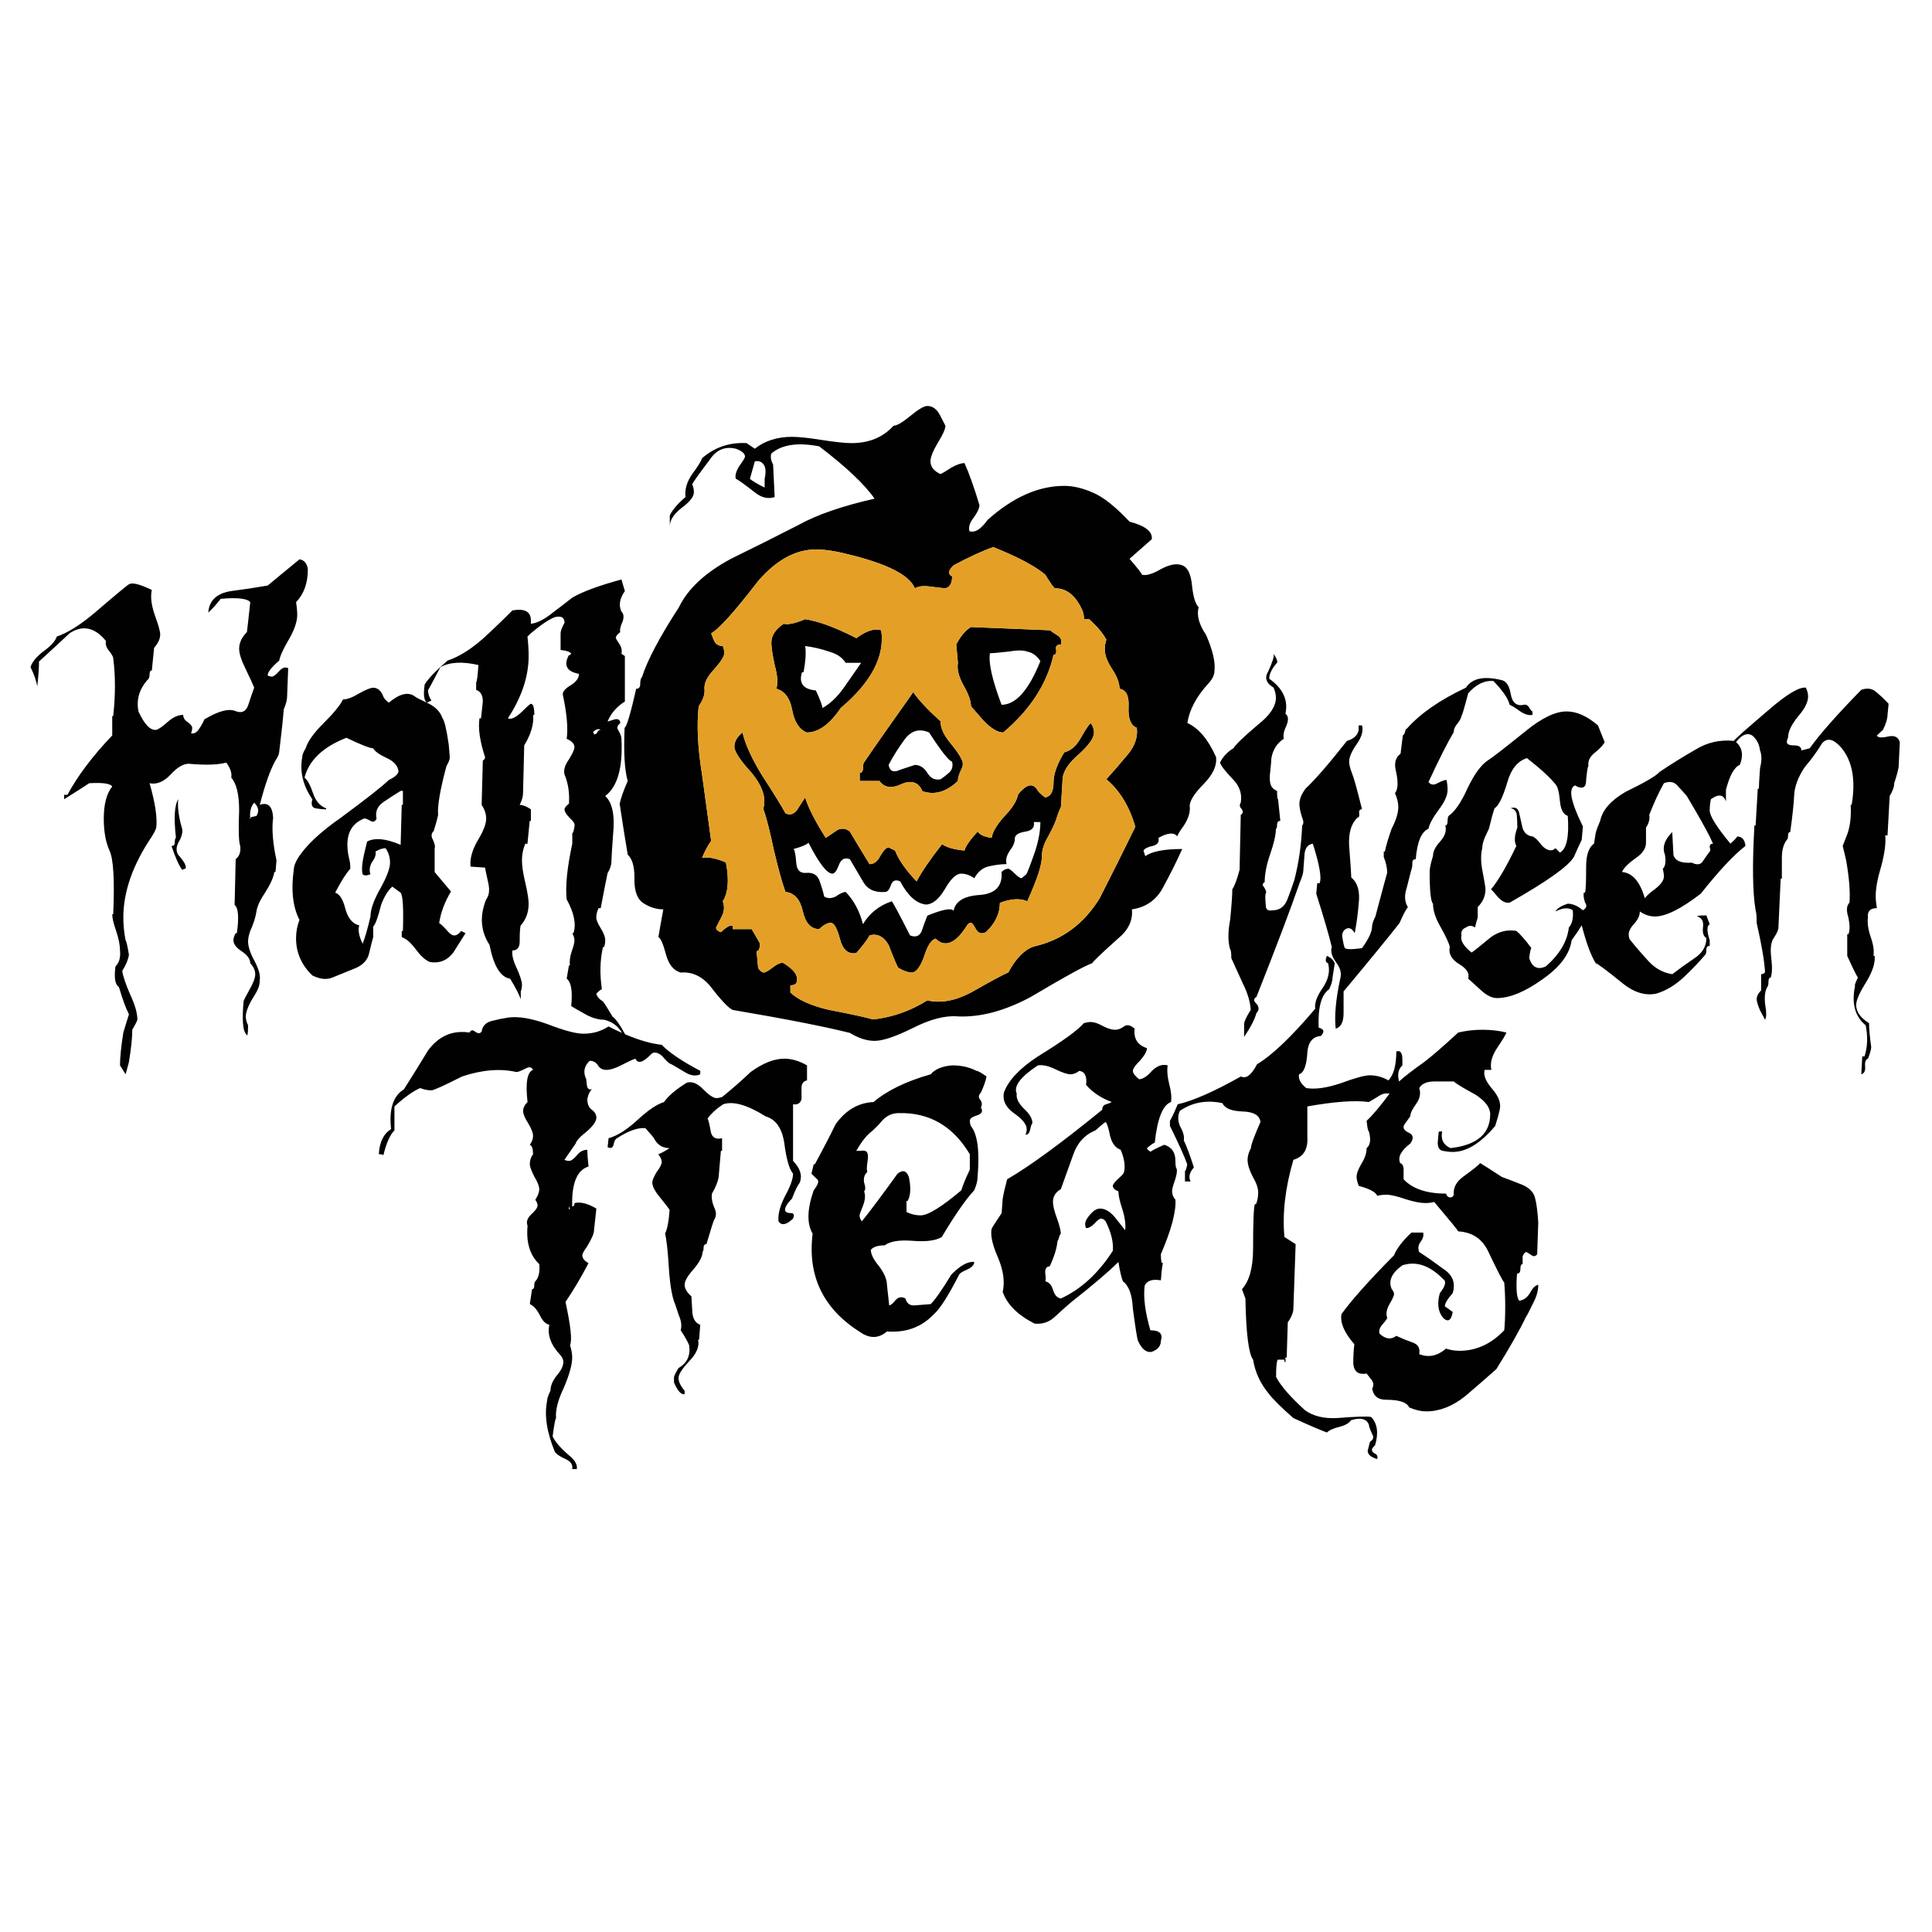 <?xml version="1.0" encoding="utf-8"?>
<!-- Generator: Adobe Illustrator 16.0.0, SVG Export Plug-In . SVG Version: 6.00 Build 0)  -->
<!DOCTYPE svg PUBLIC "-//W3C//DTD SVG 1.1//EN" "http://www.w3.org/Graphics/SVG/1.1/DTD/svg11.dtd">
<svg version="1.1" id="Layer_1" xmlns="http://www.w3.org/2000/svg" xmlns:xlink="http://www.w3.org/1999/xlink" x="0px" y="0px"
	 width="300px" height="300px" viewBox="0 0 300 300" enable-background="new 0 0 300 300" xml:space="preserve">
<g>
	<path fill-rule="evenodd" clip-rule="evenodd" fill="#010101" d="M280.76,108.156c0,0.865-0.523,1.903-1.572,3.114
		c-1.026,1.261-1.542,2.355-1.542,3.281c-0.121,0.224-0.182,0.453-0.182,0.687c0,0.336,0.376,0.504,1.128,0.504
		c0.755,0,1.131,0.264,1.131,0.793l1.298-0.351c1.505-2.127,4.172-5.149,7.997-9.067c0.917-0.335,1.694-0.218,2.336,0.351
		c0.691,0.58,1.328,1.186,1.908,1.817l-0.168,1.725c0,0.58-0.235,1.354-0.704,2.32l-0.944,0.87c0.102,0.346,0.676,0.402,1.725,0.167
		c0.985-0.223,1.597,0.066,1.83,0.87l-0.183,3.877c-0.111,0.631-0.341,1.465-0.686,2.503c0,0.569-0.235,1.232-0.703,1.984
		l-0.335,6.121h-0.352c0.112,1.211-0.092,2.789-0.611,4.731c-0.58,1.903-0.87,3.455-0.87,4.656c0,0.579,0.062,1.216,0.185,1.908
		c-1.049,0-1.511,0.488-1.39,1.465c-0.121,0.804,0.02,1.812,0.428,3.022c0.407,1.15,0.549,2.122,0.427,2.916h0.185
		c0.111,1.099-0.327,2.457-1.313,4.074c-1.038,1.66-1.558,2.834-1.558,3.527c0,1.088,0.666,2.04,2.001,2.854
		c0,0.864,0.111,2.101,0.335,3.71c0,0.345-0.169,0.946-0.504,1.801c-0.356,0.121-0.503,0.523-0.442,1.205
		c0.061,0.691-0.138,1.1-0.596,1.221l0.152-2.776h0.351c0.469-1.435,0.529-3.044,0.185-4.825c-1.68-1.373-2.229-3.417-1.65-6.136
		c-0.121,0,0.021-0.421,0.43-1.266c-0.408-0.703-0.958-1.833-1.65-3.389v-3.359h0.185c0.233-0.57,0.233-1.429,0-2.58
		c-0.356-1.088-0.3-1.862,0.167-2.32c0.123-1.668-0.05-3.856-0.518-6.563l-0.535-2.244c0.121-0.336,0.356-0.937,0.701-1.801
		c0.459-1.272,0.637-2.799,0.535-4.58h0.153c0.641-3.796,0.127-6.726-1.543-8.792c-1.221-1.435-2.231-1.694-3.037-0.779
		c-0.813,1.324-1.715,2.56-2.7,3.709c-1.039,1.547-1.589,3.017-1.65,4.411c-0.061,1.323-0.265,3.216-0.609,5.678
		c-0.223,0-0.337,0.173-0.337,0.519c0,0.346-0.061,0.575-0.182,0.687c-0.52,0.631-0.78,1.583-0.78,2.854c0,2.005,0,3.063,0,3.175
		h-0.183l-0.351,7.586c0,0.356-0.229,0.88-0.686,1.573c-0.471,0.63-0.611,1.663-0.43,3.098c0.175,1.496,0.144,2.534-0.09,3.114
		c-0.226,0-0.337,0.192-0.337,0.58c0,0.457-0.061,0.747-0.183,0.87c-0.347,0.58-0.464,1.444-0.351,2.595
		c0.233,1.322,0.233,2.151,0,2.486c-0.113-0.224-0.372-0.705-0.78-1.448c-0.345-0.814-0.519-1.389-0.519-1.727
		c0-0.456,0.229-0.915,0.688-1.373v-2.519c0.296,0,0.498-0.112,0.611-0.335c-0.113-1.781-0.545-4.315-1.299-7.601
		c0-1.028-0.056-1.689-0.167-1.985c-0.469-2.696-0.529-7.087-0.185-13.172h0.185l0.335-5.708h0.169c0-0.458,0.061-1.521,0.182-3.19
		c0.286-1.14,0.286-2.056,0-2.748c-0.121-0.987-0.528-1.766-1.221-2.335c-0.803-0.458-1.638-0.112-2.502,1.038
		c0.976,0.865,1.176,2.04,0.594,3.526c-0.864,0.346-1.588,1.643-2.166,3.892v1.801c-0.356-1.099-1.134-1.216-2.336-0.351
		c-0.123,0.58-0.184,1.16-0.184,1.74c0,0.854,1.074,2.575,3.222,5.16c0.691-0.631,1.038-1.002,1.038-1.115
		c0.753,0,1.184,0.489,1.296,1.465c-1.789,1.374-4.105,3.847-6.943,7.418c-3.064,2.36-5.434,3.541-7.113,3.541
		c-0.815,0-1.597-0.26-2.352-0.779c0,0.632-0.29,1.262-0.87,1.893c-0.57,0.631-0.854,1.176-0.854,1.633
		c0,0.295,0.051,0.56,0.153,0.794c0.813,1.028,1.775,2.147,2.885,3.359c1.038,1.149,2.278,1.836,3.725,2.06
		c1.047-0.804,2.203-1.633,3.465-2.488c1.221-0.804,1.83-1.842,1.83-3.114c-0.456-0.284-0.631-0.859-0.518-1.725
		c0.112-0.865-0.178-1.409-0.87-1.633c-0.123-0.112,0.34-0.167,1.388-0.167l0.52,1.374c-0.469,0.234-0.469,1.063,0,2.488v0.87
		c-0.345,0-0.52,0.204-0.52,0.61c0,0.397-0.061,0.656-0.182,0.779c-1.027,1.2-2.098,2.32-3.206,3.357
		c-1.384,1.323-2.854,2.215-4.411,2.672c-1.689,0.347-3.404-0.173-5.145-1.557c-2.482-2.015-3.897-3.073-4.242-3.175
		c-0.753-1.221-1.476-3.181-2.168-5.877c-0.347,0.58-0.869,1.353-1.571,2.32c-0.286,2.137-1.787,4.151-4.503,6.044
		c-2.718,1.954-5.089,2.932-7.113,2.932c-0.692,0-1.445-0.347-2.26-1.039l-2.183-1.982c0.234-0.806-0.229-1.553-1.389-2.245
		c-1.211-0.744-1.7-1.633-1.465-2.671c-0.122-0.57-0.586-1.578-1.39-3.023c-0.813-1.374-1.221-2.605-1.221-3.694
		c-0.347-0.346-0.52-1.989-0.52-4.93c0-0.56,0.173-1.39,0.52-2.488c0-0.692,0.371-1.44,1.113-2.244
		c0.764-0.865,1.028-1.695,0.795-2.489c0.233,0,0.351-0.203,0.351-0.61c0-0.407,0.056-0.697,0.167-0.87
		c0.988-0.692,1.97-2.132,2.946-4.319c1.049-2.178,2.096-3.613,3.145-4.306c0.57-0.335,2.534-1.856,5.893-4.563
		c2.482-2.025,4.594-3.037,6.333-3.037c1.568,0,3.19,0.722,4.87,2.167c0.233,0.58,0.58,1.445,1.039,2.594
		c-0.124,0.336-0.586,0.85-1.39,1.542c-0.864,0.631-1.242,1.354-1.129,2.168c-0.113,0.112-0.229,0.829-0.353,2.152
		c0,0.804-0.229,1.206-0.687,1.206c-0.347,0-0.691-0.118-1.038-0.352c-0.52,0.234-0.697,0.839-0.533,1.816
		c0.233,1.16,0.817,2.682,1.754,4.564l-0.183,2.076c-0.468,0.977-0.875,1.867-1.221,2.671c-0.866,1.445-4.188,3.806-9.968,7.082
		c-0.59,0.113-1.2-0.177-1.831-0.87c-0.582-0.691-0.933-1.093-1.054-1.205c1.108-1.323,2.418-3.566,3.923-6.731
		c-0.356-0.631-0.306-1.577,0.153-2.839c0-0.58-0.026-1.211-0.077-1.893c-0.051-0.641-0.372-1.012-0.962-1.114
		c0.691-0.244,1.129-0.015,1.313,0.687c0.173,0.743,0.346,1.517,0.52,2.32c0.233,0.805,0.753,1.262,1.557,1.374
		c0.356,0.112,0.789,0.514,1.299,1.206c0.518,0.631,1.042,0.946,1.571,0.946c0.233,0,0.469-0.113,0.702-0.336l0.688,0.687
		c1.047-0.569,1.454-2.467,1.221-5.694c-0.703-0.233-1.109-1.012-1.221-2.335c-0.123-1.374-0.353-2.234-0.688-2.58
		c-0.813-1.028-2.289-2.381-4.427-4.061c-1.454,0.458-2.468,1.695-3.038,3.709c-0.701,2.36-1.367,3.719-1.998,4.075
		c-0.235,0.682-0.525,1.74-0.87,3.175c-0.112,0.233-0.315,0.667-0.611,1.297c-0.284,0.682-0.428,1.256-0.428,1.725
		c-0.234,0.916-0.234,2.035,0,3.358c0.336,1.73,0.504,2.737,0.504,3.022c0,1.038-0.402,1.958-1.205,2.763v1.632
		c-0.123,0.347-0.265,0.86-0.428,1.542c-0.468-0.336-0.937-0.336-1.405,0c-0.569,0.234-0.798,0.641-0.686,1.221
		c-0.235,0.743,0.284,1.633,1.556,2.671c0.234-0.122,1.247-0.926,3.038-2.412c1.221-0.865,2.529-1.181,3.923-0.946
		c0.57,0.458,1.349,1.348,2.336,2.671c-0.123,0.112-0.235,0.631-0.337,1.557c0.458,1.435,1.318,1.862,2.581,1.282
		c2.146-1.893,3.337-3.907,3.57-6.044c0.519-0.559,0.723-1.45,0.611-2.672c-0.641-0.458-1.536-0.396-2.687,0.184
		c0.223-0.458,0.86-0.859,1.908-1.206c0.753,0,1.536,0.341,2.35,1.022c0.57-0.335,0.682-0.732,0.337-1.19
		c-0.226-0.702-0.286-1.221-0.184-1.557h0.184c0.112-0.346,0.167-1.694,0.167-4.045c0-1.79,0.407-2.977,1.223-3.556l0.259-1.634
		c0.111-0.458,0.345-1.093,0.701-1.908c0.335-1.658,1.635-3.149,3.894-4.472c3.073-1.496,4.837-2.529,5.295-3.099
		c1.791-1.21,3.649-2.365,5.571-3.465c1.842-1.14,3.837-1.598,5.985-1.374c0.111-0.225,1.957-1.863,5.539-4.915
		c2.729-2.351,4.611-3.47,5.647-3.358C280.642,107.241,280.76,107.699,280.76,108.156z M260.444,121.955
		c-0.52-0.569-1.211-0.681-2.075-0.335c-0.806,1.435-1.564,3.073-2.275,4.915c0.121,0.62-0.047,1.282-0.504,1.984v2.336
		c0,0.915-0.58,1.745-1.74,2.488c-1.099,0.814-1.762,1.501-1.984,2.061c1.608,0.123,2.788,1.48,3.541,4.076
		c0.234-0.357,0.783-0.851,1.649-1.481c0.874-0.692,1.313-1.323,1.313-1.892c0-0.347-0.057-0.749-0.169-1.207
		c0.396-0.346,0.508-1.068,0.335-2.167c-0.456-1.15-0.082-2.325,1.131-3.526l0.183,3.526c0.235,0.926,1.186,1.333,2.854,1.221
		c0.813,0.408,1.394,0.32,1.74-0.26c0.346-0.518,0.692-1.007,1.037-1.465c0.123-0.122,0.123-0.352,0-0.687
		c0-0.357,0.174-0.534,0.52-0.534l-0.52-1.115c-0.691-1.374-1.877-3.47-3.557-6.289
		C261.467,123.074,260.974,122.525,260.444,121.955z M105.944,78.789c-1.262,0.956-1.908,1.913-1.939,2.869v-1.633
		c0.438-0.895,1.252-1.841,2.442-2.838c-0.152-1.161,0.193-2.351,1.038-3.572c0.854-1.14,1.363-1.959,1.526-2.457
		c1.964-1.71,4.269-2.494,6.914-2.351l1.283,0.87c1.546-1.231,3.475-1.847,5.784-1.847c1.028,0,2.601,0.168,4.717,0.504
		c2.056,0.315,3.551,0.473,4.488,0.473c2.747,0,4.93-0.9,6.548-2.702c0.508,0,1.364-0.494,2.564-1.48
		c1.282-1.059,2.178-1.588,2.687-1.588c0.854,0,1.536,0.529,2.045,1.588l0.763,1.48c0,0.499-0.382,1.364-1.146,2.595
		c-0.783,1.302-1.175,2.285-1.175,2.946c0,0.824,0.519,1.48,1.558,1.969c0.335-0.152,0.89-0.483,1.664-0.992
		c0.845-0.478,1.531-0.717,2.061-0.717c0.671,1.465,1.445,3.633,2.319,6.502c0,0.499-0.3,1.16-0.899,1.984
		c-0.602,0.743-0.819,1.439-0.656,2.091c0.51,0.152,1.026,0.03,1.556-0.367c0.49-0.407,0.907-0.865,1.253-1.374
		c3.938-3.531,7.912-5.297,11.921-5.297c1.363,0,2.813,0.336,4.35,1.008c1.618,0.651,3.547,2.167,5.785,4.548
		c2.463,0.651,3.613,1.562,3.45,2.732l-3.45,3.038c1.283,1.485,1.924,2.31,1.924,2.473c0.671,0.173,1.653-0.117,2.945-0.87
		c1.363-0.732,2.468-0.931,3.313-0.595c0.855,0.315,1.363,1.384,1.526,3.206c0.184,1.709,0.524,2.813,1.023,3.312
		c-0.336,1.231,0.05,2.666,1.16,4.304c1.027,2.371,1.46,4.223,1.296,5.556c0,0.661-0.345,1.354-1.036,2.076
		c-1.792,1.974-2.851,3.984-3.175,6.029c1.77,0.814,3.256,2.58,4.456,5.297c0.162,1.313-0.479,2.707-1.924,4.182
		c-1.547,1.568-2.264,2.758-2.152,3.572c0.072,0.834-0.228,1.781-0.899,2.839c-0.691,0.967-1.039,1.542-1.039,1.725
		c-0.508-0.661-1.485-0.585-2.93,0.229c0.151,0.651-0.148,1.069-0.901,1.252c-0.763,0.153-1.236,0.392-1.418,0.717l0.273,0.87
		c1.018-0.743,2.932-1.114,5.739-1.114c-0.845,1.882-1.826,3.852-2.946,5.907c-1.026,1.984-2.65,3.138-4.868,3.464
		c0.173,1.709-0.55,3.226-2.169,4.548c-2.655,2.381-3.983,3.654-3.983,3.816c-1.018,0.315-4.218,2.07-9.601,5.266
		c-4.02,2.148-7.773,3.146-11.264,2.993c-1.965-0.175-4.315,0.437-7.052,1.83c-2.657,1.313-4.62,1.969-5.892,1.969
		c-1.201,0-2.478-0.411-3.832-1.236c-3.938-0.987-10.008-2.177-18.209-3.57c-0.692-0.337-1.883-1.608-3.572-3.817
		c-1.292-1.466-2.788-2.126-4.487-1.983c-1.13-0.315-1.902-1.292-2.32-2.931c-0.417-1.557-0.799-2.417-1.145-2.58
		c0.163-0.987,0.417-2.422,0.764-4.304c-1.018,0-2-0.29-2.946-0.87c-1.027-0.57-1.542-1.802-1.542-3.694v-0.489
		c0-1.648-0.346-2.798-1.038-3.449c-0.326-1.883-0.743-4.514-1.251-7.892c0.163-0.825,0.58-2.005,1.251-3.541
		c-0.488-1.659-0.651-4.412-0.488-8.258c0.325-0.164,0.925-2.183,1.801-6.06c0.417,0,0.625-0.239,0.625-0.718
		c0-0.58,0.092-0.941,0.274-1.083c0.845-2.646,2.758-6.264,5.739-10.853c1.374-2.859,4.065-5.368,8.075-7.525
		c3.49-1.71,6.996-3.465,10.516-5.267c2.809-1.566,6.736-2.925,11.784-4.075c-1.537-2.218-4.401-4.926-8.594-8.121
		c-3.327-0.651-5.806-0.28-7.434,1.114c-0.163,0.488-0.071,1.058,0.275,1.709l0.244,5.053c-1.038,0.335-2.066,0.091-3.083-0.733
		c-1.792-1.394-2.773-2.091-2.946-2.091c-0.152-0.499,0.021-1.155,0.519-1.969c0.601-0.824,0.902-1.317,0.902-1.48
		c0-0.488-0.474-0.9-1.42-1.236c-1.7-0.407-3.058,0.173-4.076,1.74c-1.801,2.371-2.701,3.643-2.701,3.816
		c0.172,0.315,0.26,0.723,0.26,1.221C107.745,77.104,107.145,77.883,105.944,78.789z M118.734,74.362
		c0.184-0.824,0.184-1.48,0-1.969c-0.326-0.651-0.834-0.9-1.526-0.748c-0.183,0.651-0.438,1.557-0.763,2.717
		c0.508,0.407,1.271,0.855,2.289,1.343V74.362z M79.568,94.785c1.913-0.336,2.869,0.184,2.869,1.557v0.519
		c0.978-0.111,2.106-0.687,3.389-1.724c0.925-0.692,1.938-1.471,3.037-2.335c1.557-0.916,4.101-1.858,7.632-2.824l0.535,1.801
		c-0.814,1.15-0.992,2.213-0.535,3.19c0.356,0.336,0.417,0.849,0.184,1.542c-0.347,0.753-0.468,1.302-0.367,1.648
		c-0.458,0.347-0.687,0.637-0.687,0.871c0,0.102,0.178,0.417,0.534,0.947c0.346,0.508,0.458,1.022,0.336,1.541l0.535,0.351v7.067
		c-1.283,0.804-2.178,1.842-2.687,3.114l1.114-0.351c0.57-0.112,0.855,0.091,0.855,0.61c-0.458,0.336-0.57,0.677-0.335,1.023
		c0.346,0.58,0.519,1.042,0.519,1.389c0.234,4.478-0.605,7.438-2.519,8.884c0.987,0.916,1.419,2.554,1.297,4.915
		c-0.223,3.042-0.335,4.793-0.335,5.251c0,0.529-0.198,1.134-0.596,1.816c-0.244,1.149-0.6,2.961-1.068,5.434h-0.335
		c-0.234,0.519-0.351,1.007-0.351,1.465c0,0.347,0.229,0.896,0.687,1.649c0.469,0.743,0.702,1.369,0.702,1.877
		c0,0.356-0.056,0.703-0.168,1.039h-0.183c-0.458,2.015-0.514,4.203-0.168,6.563c-0.122,0-0.412,0.229-0.87,0.687
		c0.122,0.458,0.468,0.859,1.038,1.207c0.123,0.111,0.616,0.89,1.48,2.334c0.55,0.427,1.201,1.35,1.954,2.763
		c2.157,0.917,4.055,1.46,5.693,1.634c1.15,1.2,3.145,2.548,5.983,4.045v0.533c-0.692,0.337-1.501,0.22-2.427-0.351
		c-1.323-0.804-2.076-1.236-2.259-1.298c-0.173-0.051-0.489-0.341-0.947-0.87c-0.468-0.569-0.961-0.854-1.48-0.854
		c-0.224,0-0.453,0.143-0.687,0.427c-1.17,1.15-1.923,1.322-2.259,0.52c-0.408,0.121-1.099,0.437-2.076,0.946
		c-0.997,0.529-1.816,0.794-2.458,0.794c-0.569,0-1.002-0.233-1.297-0.702c-0.285-0.468-0.713-0.703-1.283-0.703
		c-0.875,0.815-1.053,1.766-0.534,2.855l0.092,0.87c0.051,0.569,0.311,0.799,0.778,0.686c-0.346,0.347-0.58,0.86-0.702,1.542
		c0,0.753,0.234,1.304,0.702,1.648c0.468,0.347,0.702,0.748,0.702,1.207c0,0.58-0.494,1.297-1.48,2.151
		c-1.038,0.804-1.618,1.435-1.74,1.893l-1.74,2.519c0.234,0.111,0.468,0.169,0.702,0.169c0.335,0,0.743-0.286,1.22-0.856
		c0.459-0.58,1.003-0.87,1.634-0.87c0,0.582,0.062,1.446,0.184,2.597c-1.791,0.558-2.636,2.623-2.534,6.196
		c0.244,0,0.366-0.173,0.366-0.52c0.926-0.224,2.056,0.063,3.389,0.854l-0.351,3.206c0,0.347-0.087,0.717-0.26,1.114
		c-0.173,0.396-0.463,0.941-0.87,1.633c-0.468,0.631-0.702,1.064-0.702,1.297c0,0.459,0.32,0.866,0.962,1.221
		c-1.099,2.119-2.29,4.127-3.573,6.03c0.815,3.735,1.049,5.973,0.703,6.716c0.224,0.691,0.336,1.328,0.336,1.908
		c0,1.088-0.427,2.642-1.282,4.656c-0.937,1.954-1.344,3.535-1.221,4.746c-0.123,0.111-0.3,1.059-0.535,2.84
		c0.356,0.803,1.201,1.785,2.534,2.945c0.926,0.744,1.333,1.456,1.22,2.138h-0.717c0.122-0.682-0.224-1.201-1.039-1.558
		c-0.864-0.387-1.414-0.759-1.648-1.113c-1.262-3.043-1.664-5.688-1.206-7.938c0-0.335,0.173-0.854,0.52-1.556
		c0-0.743,0.315-1.517,0.946-2.32c0.702-0.804,1.053-1.521,1.053-2.152c0-0.347-0.148-0.693-0.443-1.038
		c-1.506-1.609-2.081-3.185-1.725-4.732c-0.58-0.121-1.074-0.615-1.481-1.479c-0.468-0.917-0.987-1.491-1.557-1.727l0.352-2.318
		c0.224,0,0.336-0.178,0.336-0.535c0-0.335,0.056-0.564,0.167-0.688c0.529-0.559,0.733-1.45,0.611-2.671
		c-1.445-1.374-2.05-3.356-1.816-5.953c-0.234-0.619-0.031-1.221,0.61-1.801c0.631-0.578,0.946-1.037,0.946-1.374
		c0-0.233-0.117-0.523-0.351-0.87c0.407-0.629,0.611-1.174,0.611-1.632c0-0.469-0.26-1.129-0.778-1.985
		c-0.458-0.925-0.688-1.557-0.688-1.892c0-0.58,0.168-1.099,0.504-1.558c0-0.864-0.168-1.352-0.504-1.466
		c0.336-0.458,0.504-0.921,0.504-1.39c0-0.456-0.254-1.112-0.763-1.967c-0.519-0.806-0.778-1.44-0.778-1.909
		c0-0.458,0.228-0.915,0.687-1.373c-0.346-2.993-0.062-4.656,0.854-4.991c-0.224-0.469-0.626-0.529-1.206-0.185
		c-0.692,0.347-1.15,0.52-1.374,0.52c-2.503-0.58-5.317-0.351-8.441,0.688c-2.829,1.435-4.416,2.151-4.762,2.151
		c-0.58,0-1.16-0.117-1.74-0.351c-1.099,0.469-2.432,1.419-4,2.854v3.71c-0.692,0.691-1.267,1.988-1.724,3.892
		c0-0.122-0.234-0.183-0.702-0.183c0.112-1.902,0.748-3.2,1.907-3.892c-0.346-3.104,0.321-5.17,2-6.198
		c1.272-2.003,2.519-4.014,3.74-6.028c1.669-2.249,3.812-3.174,6.426-2.778c0.225-0.396,0.509-0.449,0.855-0.153
		c0.458,0.336,0.804,0.336,1.038,0c0.122-0.863,0.646-1.414,1.573-1.647c0.864-0.226,1.704-0.396,2.518-0.52
		c1.567-0.233,3.622,0.105,6.167,1.023c2.534,0.987,4.386,1.479,5.556,1.479c1.445,0,2.743-0.377,3.893-1.129
		c0.723,0.376,1.419,0.713,2.091,1.007c-0.621-1.077-1.547-1.76-2.778-2.046c-0.814,0-1.684-0.229-2.61-0.686
		c-1.435-0.794-2.27-1.277-2.503-1.45c0.234-2.311,0-3.726-0.702-4.242l0.352-2.063h0.167c-0.112-0.58-0.025-1.302,0.259-2.167
		c0.286-0.794,0.428-1.368,0.428-1.725c0-0.336-0.112-0.708-0.336-1.114h0.183c0.458-1.374,0.107-3.125-1.053-5.25
		c-0.224-2.015,0.066-4.896,0.87-8.639v-1.634c0.122,0,0.234-0.345,0.336-1.038c0.123-0.336-0.107-0.763-0.687-1.282
		c-0.57-0.57-0.854-1.034-0.854-1.389c0-0.225,0.229-0.514,0.687-0.87c0.112-1.659-0.118-3.175-0.687-4.548
		c-0.183-0.642,0.045-1.42,0.687-2.336c0.569-0.915,0.854-1.546,0.854-1.893c0-0.518-0.402-0.95-1.206-1.297
		c0.234-1.608,0.031-3.913-0.61-6.914c0-0.458,0.438-0.942,1.312-1.45c0.804-0.52,1.206-1.094,1.206-1.725
		c-1.902-0.346-2.422-1.323-1.557-2.931c0,0.112,0.117,0.051,0.351-0.183c-0.122-0.285-0.671-0.483-1.648-0.595v-2.595
		c0-0.346,0.204-0.89,0.611-1.633c0-0.814-0.499-1.104-1.496-0.871c-0.916,0.347-2.157,1.181-3.725,2.503l-0.534,0.52
		c0.123,1.038,0.183,2.045,0.183,3.022c0,3.165-1.074,6.385-3.22,9.663c0.468,0.233,1.17-0.083,2.106-0.946
		c0.855-0.866,1.343-1.298,1.465-1.298c0.356,0,0.535,0.575,0.535,1.725h-0.184c0.123,1.435-0.34,3.012-1.389,4.732l-0.184,7.434
		c0,0.508-0.172,1.109-0.519,1.801c0.468,0,1.047,0.229,1.74,0.687v1.801h-0.183l-0.351,3.542h-0.335
		c-0.346,0.813-0.519,1.678-0.519,2.595c0,0.865,0.173,2.014,0.519,3.45c0.347,1.495,0.519,2.59,0.519,3.281
		c0,1.323-0.407,2.443-1.221,3.358c-0.112,0.225-0.168,1.058-0.168,2.503c0,0.926-0.376,1.389-1.129,1.389
		c-0.112,0.682,0.122,1.624,0.702,2.825c0.519,1.159,0.779,1.998,0.779,2.518c0,0.347-0.062,0.688-0.184,1.022v1.221
		c-0.224-0.691-0.773-1.759-1.648-3.203c-1.496-0.226-2.564-1.975-3.206-5.251c-1.384-2.127-1.557-4.483-0.519-7.067
		c0.458-0.58,0.569-1.415,0.335-2.503c-0.335-1.496-0.503-2.305-0.503-2.427l-2.26-0.153c-0.122-1.221,0.25-2.574,1.115-4.06
		c0.875-1.444,1.313-2.569,1.313-3.374c0-0.743-0.235-1.46-0.703-2.152l0.183-6.9c0.234-0.111,0.352-0.279,0.352-0.502
		c-0.815-2.473-1.104-4.487-0.87-6.044h0.183c0,0.518,0.112-0.347,0.336-2.596c0-0.977-0.346-1.582-1.038-1.816v-1.19
		c0.112,0,0.229-0.891,0.352-2.671c-2.504-0.58-4.473-0.468-5.907,0.336c-1.283,2.473-1.923,3.648-1.923,3.525
		c0,0.581,0.178,1.13,0.534,1.648l-0.702,0.336c1.272,0.58,2.082,1.389,2.427,2.428c0.295,0.345,0.616,1.699,0.961,4.06l0.168,1.985
		c0,0.335-0.174,0.793-0.52,1.374c-0.987,3.673-1.419,6.202-1.297,7.586c-0.122,0.62-0.351,1.455-0.687,2.503
		c-0.356,0.346-0.417,0.748-0.184,1.205c0.347,0.744,0.458,1.231,0.336,1.466v3.694l2.534,3.022
		c-0.977,1.618-1.587,3.256-1.832,4.915c0.245,0.122,0.622,0.468,1.13,1.038c0.468,0.58,0.87,0.87,1.206,0.87
		c0.356,0,0.713-0.229,1.069-0.687l0.686,0.336c-0.692,1.1-1.328,2.106-1.908,3.022c-0.926,1.201-2.116,1.689-3.572,1.466
		c-0.692-0.234-1.44-0.896-2.244-1.984c-0.763-1.028-1.491-1.659-2.183-1.893v-0.946h0.183c0.112-3.511-0.005-5.495-0.351-5.953
		l-1.298-0.946c-0.691,0.631-1.272,1.582-1.74,2.854c-0.468,1.882-0.875,3.001-1.221,3.357v1.633
		c-0.173,0.569-0.377,1.374-0.611,2.412c-0.224,1.099-0.942,1.903-2.153,2.412c-1.281,0.529-2.498,1.023-3.648,1.481
		c-0.875,0.335-1.887,0.218-3.038-0.353c-1.689-1.617-2.533-3.545-2.533-5.784c0-0.977,0.178-1.923,0.534-2.839
		c-1.048-2.015-1.338-4.661-0.87-7.938c0-0.346,0.173-0.839,0.519-1.48c1.211-2.004,3.47-4.157,6.777-6.457
		c4.05-2.992,6.533-4.945,7.448-5.861c0.998-0.468,1.496-0.931,1.496-1.39c-0.122-0.865-0.763-1.551-1.923-2.061
		c-1.099-0.518-1.766-1.007-1.999-1.464c-0.509,0-1.898-0.545-4.167-1.634c-3.643,1.435-5.811,3.501-6.502,6.197
		c0.458,0.346,0.89,1.124,1.297,2.335c0.407,1.262,1.099,2.071,2.075,2.427v0.153c-0.509,0-1.058-0.051-1.648-0.153
		c-0.57-0.122-0.737-0.59-0.504-1.404c-1.455-2.116-1.979-4.294-1.572-6.532c0-0.356,0.178-0.82,0.535-1.389
		c0.335-1.09,1.256-2.381,2.763-3.877c1.567-1.557,2.579-2.793,3.038-3.709c0.641,0,1.48-0.315,2.518-0.946
		c1.038-0.58,1.76-0.87,2.168-0.87c0.702,0,1.226,0.458,1.572,1.374c0.111,0.295,0.396,0.61,0.854,0.946
		c1.689-1.424,3.048-1.74,4.075-0.946c0.123,0.123,0.733,0.438,1.832,0.946c-0.458-0.336-0.569-1.282-0.336-2.839
		c0.57-0.916,1.75-2.147,3.542-3.694c1.74-0.58,3.566-1.709,5.479-3.389C76.541,97.757,78.072,96.292,79.568,94.785z M62.213,122.81
		c-0.865,0.529-1.761,1.109-2.686,1.74c-0.937,0.641-1.288,1.501-1.054,2.579c-0.234,0.468-0.549,0.581-0.946,0.336
		c-0.581-0.336-0.931-0.448-1.053-0.336c-2.259,0.927-3.007,3.022-2.244,6.289c0.112,0.356,0.168,0.85,0.168,1.48
		c-0.641,0.692-1.425,1.929-2.35,3.709c0.691,0.224,1.215,1.053,1.572,2.489c0.406,1.495,1.129,2.36,2.167,2.594
		c-0.233,0.692-0.061,1.644,0.519,2.854c0.356-0.865,0.763-2.274,1.221-4.228c0-1.1,0.519-2.564,1.557-4.396
		c0.987-1.78,1.481-3.103,1.481-3.968c0-0.814-0.229-1.562-0.688-2.244c-0.468,0-0.992,0.173-1.572,0.519
		c0.112,0.458-0.066,1.002-0.534,1.633c-0.387,0.692-0.468,1.323-0.245,1.892c-0.581,0.234-0.987,0.234-1.221,0
		c-0.122-0.458-0.122-1.088,0-1.892c0.112-0.753,0.346-1.816,0.702-3.19c1.211-0.631,2.946-0.458,5.205,0.518l0.168-6.212h0.183
		v-2.167H62.213z M92.236,114.033c0.234,0,0.412-0.117,0.535-0.351c0.112-0.234,0.28-0.351,0.503-0.351
		c-0.335-0.224-0.732-0.107-1.19,0.351C92.186,113.804,92.236,113.921,92.236,114.033z M142.058,91.351
		c-0.845-2.066-4.345-3.836-10.501-5.312c-1.872-0.478-3.495-0.717-4.869-0.717c-3.144,0-6.131,1.633-8.96,4.899
		c-3.663,4.763-6.095,7.469-7.296,8.121l0.382,0.992c0.254,0.651,0.727,0.977,1.419,0.977c0.153,0.346,0.229,0.723,0.229,1.129
		c0,0.479-0.514,1.297-1.542,2.457c-1.089,1.15-1.598,2.168-1.527,3.053c0.092,0.824-0.208,1.73-0.9,2.717
		c-0.326,2.88-0.153,6.411,0.519,10.593l1.419,10.334c-0.417,0.509-0.89,1.379-1.419,2.61c0.947-0.173,2.183,0.065,3.709,0.717
		c0.519,2.717,0.356,4.727-0.489,6.029c0.326,0.834,0.234,1.695-0.275,2.58l-0.763,1.496c0,0.335,0.255,0.575,0.763,0.717
		c0.855-0.824,1.456-1.15,1.802-0.977v0.503h2.961l1.282,2.213c0,0.814-0.173,1.221-0.519,1.221l0.244,2.596
		c0.184,0.335,0.448,0.574,0.794,0.717c0.325,0,0.834-0.28,1.526-0.84c0.763-0.57,1.313-0.773,1.648-0.61
		c1.547,0.967,2.229,1.866,2.045,2.701c0,0.489-0.336,0.732-1.007,0.732v1.115c1.201,1.148,3.205,2.05,6.014,2.702
		c3.5,0.67,5.765,1.164,6.792,1.479c2.981-0.315,5.801-1.303,8.457-2.961c2.045,0.488,4.304,0.08,6.778-1.221
		c3.337-1.894,5.266-2.927,5.783-3.099c1.19-2.208,2.514-3.557,3.97-4.045c4.355-0.977,7.764-3.475,10.227-7.494
		c1.893-3.705,3.739-7.404,5.54-11.098c-0.946-3.206-2.447-5.663-4.503-7.372c1.039-1.15,2.106-2.387,3.206-3.709
		c1.201-1.383,1.71-2.813,1.526-4.289c-0.937-0.336-1.363-1.41-1.282-3.221c0.102-1.72-0.365-2.666-1.404-2.839
		c0-0.885-0.382-1.903-1.145-3.053c-0.763-1.16-1.145-2.183-1.145-3.068c0-0.499,0.081-0.997,0.243-1.496
		c-0.509-0.977-1.403-2.041-2.686-3.19h-0.779c0-0.417-0.081-0.865-0.243-1.344c-1.028-2.299-2.443-3.449-4.244-3.449
		c-0.162,0-0.672-0.702-1.526-2.106c-1.536-1.313-4.227-2.743-8.073-4.289c-1.619,0.559-3.675,1.501-6.167,2.824
		c-0.844,0.814-0.921,1.389-0.229,1.725c0,1.058-0.345,1.674-1.038,1.847c-0.173,0-0.947-0.087-2.321-0.26
		C143.467,90.929,142.659,91.015,142.058,91.351z M128.748,101.181c-1.191-0.407-2.432-0.697-3.725-0.87
		c0.163,0.916,0.081,2.274-0.244,4.076h-0.244c-0.529,1.709,0.188,2.65,2.152,2.824c0.682,1.485,1.022,2.396,1.022,2.731
		c1.201-0.661,2.32-1.73,3.358-3.205l2.656-3.816h-2.411C130.803,102.097,129.948,101.517,128.748,101.181z M132.976,99.09
		c1.546-1.15,2.834-1.557,3.862-1.221c0.58,4.02-1.517,8.044-6.289,12.073c-1.709,2.534-3.47,3.801-5.281,3.801
		c-1.18-0.488-1.939-1.678-2.275-3.571c-0.345-1.801-1.16-2.875-2.441-3.221c0.264-0.885,0.178-2.106-0.26-3.663
		c-0.346-1.639-0.519-2.793-0.519-3.465c0-1.14,0.641-2.127,1.923-2.962c0.692,0.174,1.801-0.066,3.327-0.717
		C127.16,96.479,129.811,97.462,132.976,99.09z M115.3,113.743c0.417,1.802,1.399,3.974,2.946,6.518
		c1.963,3.033,3.205,5.042,3.724,6.03c0.682,0.325,1.272,0.163,1.771-0.489l1.282-1.969c0.509,1.639,1.578,3.729,3.206,6.273
		c0.691-0.478,1.292-0.885,1.801-1.221c0.692-0.336,1.338-0.254,1.938,0.244c0.672,1.15,1.69,2.835,3.053,5.053
		c0.682,0,1.231-0.413,1.648-1.237c0.529-0.905,0.967-1.359,1.312-1.359c0.326,0.164,0.662,0.326,1.008,0.489
		c0.529,1.404,1.644,3.002,3.343,4.792c0.764-1.475,2.081-3.403,3.954-5.785c0.692,0.499,1.852,0.83,3.479,0.992
		c0.163-0.661,0.844-1.643,2.044-2.946c0.348,0.499,1.068,0.825,2.168,0.977c0.173-0.987,0.86-2.131,2.062-3.434
		c1.19-1.242,1.877-2.355,2.061-3.343c1.271-1.546,2.253-1.79,2.945-0.732c0.152,0.335,0.575,0.748,1.267,1.236
		c0.854-0.173,1.282-0.951,1.282-2.335c0-1.313,0.555-2.869,1.664-4.671c1.018-0.254,1.866-0.992,2.549-2.213
		c0.692-1.23,1.212-2.015,1.558-2.351c0.345,0.499,0.519,0.993,0.519,1.48c0,0.814-0.773,1.928-2.319,3.343
		c-1.536,1.302-2.387,2.529-2.55,3.678l-0.274,4.549c-0.255,0.499-0.505,1.155-0.748,1.969c-0.265,0.733-0.697,1.638-1.298,2.717
		c-0.601,1.058-0.9,2.005-0.9,2.839c0,0.722-0.173,1.623-0.52,2.702c-0.336,1.058-0.921,2.529-1.755,4.411
		c-1.13-0.488-2.549-0.407-4.258,0.245c0,1.659-0.723,3.175-2.168,4.548c-0.672,0.336-1.19,0.178-1.558-0.473
		c-0.346-0.65-0.601-0.977-0.762-0.977c-0.164,0-0.326,0.072-0.49,0.214c-1.2,1.984-2.36,2.977-3.479,2.977
		c-0.509,0-1.018-0.244-1.527-0.733c-0.671,0.163-1.271,1.104-1.801,2.824c-0.6,1.628-1.241,2.443-1.923,2.443
		c-0.509,0-1.19-0.239-2.045-0.717c-0.163-0.173-0.672-1.364-1.527-3.572c-0.763-1.323-1.75-1.817-2.96-1.48
		c-0.336,0.651-1.018,1.562-2.045,2.731c-1.272,0.245-2.127-0.498-2.564-2.228c-0.438-1.638-0.907-2.458-1.405-2.458
		c-0.519,0-1.12,0.327-1.801,0.977c-1.292,0-2.147-0.946-2.564-2.839c-0.417-1.811-1.308-2.788-2.671-2.93
		c-0.519-1.415-1.124-3.593-1.816-6.533c-0.6-2.88-1.145-5.012-1.633-6.396c0.488-1.649-0.112-3.501-1.801-5.556
		c-1.791-1.954-2.687-3.313-2.687-4.075C114.033,115.137,114.456,114.404,115.3,113.743z M140.531,114.735
		c-1.027,1.394-1.877,2.742-2.549,4.044c0.184,0.987,0.784,1.237,1.802,0.748l2.274-0.748c0.784,0,1.43,0.413,1.939,1.237
		c0.508,0.834,1.19,1.165,2.045,0.992c0.508-0.336,0.976-0.702,1.404-1.099c0.417-0.417,0.55-0.961,0.397-1.633
		c-0.52-0.142-1.709-1.654-3.571-4.534C142.795,113.092,141.549,113.422,140.531,114.735z M133.495,120.017
		c0.336,0,0.504-0.244,0.504-0.733c0-0.499,0.081-0.835,0.244-1.007c1.73-2.544,4.253-6.146,7.571-10.807
		c0.763,1.15,2.173,2.661,4.229,4.533c0,0.988,0.468,2.061,1.404,3.221c1.018,1.242,1.618,2.102,1.801,2.58
		c0.346,0.489,0.346,1.063,0,1.724c-0.335,0.652-0.502,1.232-0.502,1.741c-1.802,1.709-3.639,2.238-5.511,1.587
		c-0.601-1.395-1.674-1.766-3.22-1.115c-1.538,0.744-2.688,0.585-3.451-0.472h-3.068V120.017z M123.222,131.831
		c0.183,0.163,0.321,0.859,0.413,2.091c0.07,1.16,0.579,1.699,1.526,1.618c1.018-0.091,1.699,0.274,2.045,1.099
		c0.336,0.905,0.596,1.766,0.778,2.58c0.509,0.315,1.1,0.315,1.771,0c0.692-0.478,1.211-0.717,1.558-0.717
		c1.271,1.302,2.167,2.971,2.686,5.006c1.028-1.71,2.519-2.896,4.472-3.557c0.183,0.164,1.13,1.928,2.839,5.297
		c0.845,0.336,1.439,0.132,1.787-0.61c0.253-0.753,0.554-1.573,0.9-2.458c2.391-0.977,3.75-1.227,4.075-0.749
		c0.274-1.476,1.613-2.294,4.013-2.458c2.464-0.172,3.608-1.363,3.436-3.571c0.346-0.336,0.691-0.504,1.037-0.504
		c0.174,0,0.515,0.254,1.024,0.764c0.508,0.478,0.854,0.717,1.036,0.717c0.418-0.336,0.663-0.539,0.733-0.611
		c0.111-0.071,0.586-1.302,1.42-3.694c0.518-1.649,0.778-3.124,0.778-4.427h-1.022c0.162,0.824-0.265,1.318-1.281,1.48
		c-1.11,0.174-1.664,0.535-1.664,1.084c0,0.581-0.255,1.201-0.765,1.862c-0.519,0.753-0.691,1.455-0.519,2.107
		c-0.854,0-1.802,0.121-2.839,0.366c-0.916,0.233-1.64,0.845-2.168,1.832c-0.671-0.479-1.353-0.717-2.045-0.717
		c-0.783,0-1.633,0.814-2.548,2.442c-0.946,1.567-1.928,2.351-2.946,2.351c-1.465-0.173-2.789-1.369-3.968-3.588
		c-0.692-0.325-1.166-0.152-1.42,0.519c-0.254,0.743-0.555,1.115-0.9,1.115c-1.628,0.142-2.783-0.403-3.465-1.634
		c-0.682-1.14-1.358-2.289-2.03-3.449c-0.784-0.315-1.348-0.025-1.694,0.87c-0.347,0.917-0.682,1.374-1.007,1.374
		c-0.855,0-2.096-1.603-3.725-4.808C125.196,131.189,124.423,131.516,123.222,131.831z M148.483,100.082
		c0.672-1.313,1.435-2.218,2.291-2.717l12.316,0.504c0.152,0.163,0.493,0.407,1.022,0.732c0.602,0.326,0.81,0.819,0.627,1.48
		c-0.602,0-0.851,0.25-0.748,0.748c0.082,0.57-0.052,0.855-0.397,0.855c-1.027,4.518-3.632,8.538-7.815,12.058
		c-0.854,0-1.878-0.615-3.067-1.847c-1.129-1.302-1.776-2.044-1.938-2.228c0-0.804-0.377-1.867-1.131-3.19
		c-0.773-1.395-1.073-2.58-0.899-3.557L148.483,100.082z M153.72,101.44c-0.255,1.465,0.346,4.131,1.801,7.998
		c2.208,0,4.217-2.259,6.029-6.777c-0.519-0.814-1.196-1.308-2.03-1.48c-0.602-0.234-1.587-0.234-2.962,0
		C155.012,101.354,154.065,101.44,153.72,101.44z M191.528,116.186c0.396-0.631,1.693-1.873,3.892-3.725
		c1.801-1.424,2.702-2.799,2.702-4.122c0-0.458-0.117-0.977-0.352-1.557c-1.161-0.692-1.445-1.527-0.855-2.503
		c0.692-1.496,0.979-2.417,0.855-2.763c0.458,0.702,0.636,1.165,0.534,1.389c-0.813,0.917-1.221,1.746-1.221,2.488
		c2.136,1.506,2.977,3.318,2.518,5.434c0.459,0.346,0.514,0.952,0.169,1.817c-0.407,0.813-0.551,1.506-0.428,2.075
		c-1.048,0.682-1.688,1.684-1.923,3.007c0,0.234-0.056,0.896-0.168,1.984c-0.113,0.814-0.113,1.45,0,1.909
		c0.112,0.569,0.463,0.966,1.053,1.19c0,0.865,0.051,1.297,0.153,1.297l0.351,3.358c-0.335,0-0.504,0.204-0.504,0.61
		c0,0.408-0.061,0.611-0.183,0.611c0,0.916-0.291,2.212-0.87,3.892c-0.581,1.659-0.869,3.119-0.869,4.38
		c-0.338,0.234-0.394,0.469-0.169,0.703c0.346,0.509,0.462,0.85,0.351,1.022c-0.121,0.173-0.121,0.835,0,1.985
		c0,0.58,0.347,0.808,1.039,0.686c1.037,0,1.785-0.513,2.243-1.541c0.407-1.038,0.788-2.101,1.145-3.19
		c0.691-2.696,1.094-5.509,1.205-8.441c0.245-0.233,0.245-0.641,0-1.221c-0.233-0.743-0.351-1.226-0.351-1.45
		c-0.233-0.936,0.056-1.949,0.87-3.038c1.567-1.485,3.71-3.958,6.427-7.418c1.099-0.336,1.71-0.91,1.831-1.725v-0.687h0.52
		c0.224,0.813-0.035,1.759-0.779,2.838c-0.814,1.16-1.22,2.086-1.22,2.778c0,0.458,0.146,1.059,0.441,1.802
		c0.285,0.692,0.805,2.559,1.558,5.602c-0.347,0-0.494,0.204-0.443,0.61c0.061,0.458-0.025,0.687-0.26,0.687
		c-0.977,0.916-1.409,2.382-1.296,4.396c0.224,2.931,0.335,4.569,0.335,4.915c0.997,0.814,1.379,2.167,1.145,4.06
		c-0.121,1.546-0.325,3.068-0.611,4.564c-0.457-0.804-0.981-0.977-1.571-0.519c-0.336,0.346-0.447,0.778-0.336,1.297
		c0.112,0.692,0.224,1.186,0.336,1.48c0.122,0.285,1.022,0.311,2.702,0.076c1.037-1.444,1.557-2.564,1.557-3.358
		c0-0.356,0.174-0.875,0.519-1.557c1.222-4.609,1.832-6.854,1.832-6.731c0-0.804-0.179-1.638-0.534-2.503v-0.854h0.184
		c0.111-0.692,0.457-1.872,1.036-3.541c0.693-1.323,1.039-2.442,1.039-3.358c0-0.692-0.173-1.409-0.52-2.152
		c0.469-0.58,0.529-1.674,0.185-3.282c-0.356-1.323-0.128-2.274,0.686-2.854l0.352-2.838c0.174-0.112,0.289-0.311,0.351-0.596
		c0.053-0.295,0.139-0.443,0.26-0.443c2.075-2.351,5.139-4.477,9.188-6.38c0.938-1.435,2.732-1.837,5.39-1.206
		c0.813,0.111,1.332,0.829,1.556,2.152c0.235,1.374,0.901,1.949,2.001,1.725c0.356-0.112,0.65,0.036,0.884,0.442
		c0.226,0.387,0.392,0.581,0.504,0.581v0.534c-0.568,0.122-1.237-0.081-1.999-0.61c-0.692-0.508-1.205-0.824-1.542-0.947
		c-0.233-0.977-1.078-2.213-2.534-3.709c-1.384-0.112-2.687,0.524-3.907,1.908c-0.688,2.596-1.033,3.738-1.037,3.427
		c-0.004,0.305-0.202,0.714-0.596,1.229c-0.407,0.458-0.611,0.916-0.611,1.374c-0.996,1.668-2.305,4.253-3.923,7.754
		c0.356,0.458,0.82,0.519,1.389,0.183c0.693-0.346,1.155-0.519,1.39-0.519c0.122,0.458,0.184,0.977,0.184,1.557
		c0,0.854-0.464,1.888-1.389,3.098c-0.927,1.262-1.45,2.239-1.573,2.932c-1.098,0.458-1.76,2.035-1.983,4.731
		c-0.347,0-0.52,0.179-0.52,0.534c0,0.408-0.03,0.697-0.092,0.87c-0.061,0.163-0.32,1.165-0.778,3.007
		c-0.406,1.211-0.351,2.218,0.169,3.023c-0.347,0.458-0.779,1.287-1.299,2.488c-1.852,2.36-4.747,5.896-8.684,10.607
		c0,0.124,0,1.247,0,3.373c0,1.375-0.407,2.179-1.222,2.412c-0.224-1.954,0.011-4.542,0.702-7.768
		c0.233-0.806,0.029-1.634-0.611-2.49c-0.691-0.926-0.926-1.734-0.701-2.426c-0.459-1.894-1.262-4.651-2.412-8.273l0.152-1.633
		h0.366c0.348-0.805-0.006-2.85-1.052-6.136c-0.755,0.122-1.182,0.646-1.284,1.572l-0.182,2.488c0,0.458-0.179,1.088-0.535,1.893
		c-1.384,4.03-3.637,9.982-6.762,17.858c-0.234,0.112-0.351,0.284-0.351,0.52c0,0.111,0.116,0.284,0.351,0.52
		c0.225,0.233,0.336,0.491,0.336,0.777c0,0.224-0.111,0.453-0.336,0.687c-0.234,0.917-0.87,2.147-1.907,3.695v-2.138
		c0.111-0.458,0.457-1.15,1.037-2.075c-0.111-1.324-0.52-2.677-1.222-4.061l-1.801-3.954c0-0.804-0.061-1.267-0.183-1.389
		c-0.356-1.15-0.356-2.672,0-4.564c0.224-2.239,0.335-3.821,0.335-4.747c0.357-0.519,0.733-1.526,1.131-3.022l0.183-8.532
		c0.347-0.224,0.401-0.515,0.168-0.87c-0.347-0.346-0.402-0.687-0.168-1.023c0.224-1.323-0.153-2.503-1.129-3.541
		c-1.272-1.323-1.97-2.218-2.092-2.687C189.895,117.498,190.592,116.754,191.528,116.186z M41.561,90.923l4.945-4.075
		c0.743,0.121,1.175,0.641,1.297,1.557c0,2.137-0.61,3.836-1.832,5.098c0.122,0.753,0.183,1.41,0.183,1.969
		c0,1.048-0.433,2.32-1.297,3.816c-0.875,1.486-1.374,2.58-1.496,3.282c-1.2,1.028-1.801,1.801-1.801,2.32
		c0.224,0.112,0.453,0.168,0.686,0.168c0.234,0,0.606-0.285,1.115-0.855c0.468-0.529,0.931-0.677,1.389-0.443l-0.168,4.396
		c0,0.52-0.173,1.181-0.519,1.985c-0.112,1.445-0.346,3.633-0.702,6.563c0,0.347-0.193,0.805-0.58,1.374
		c-0.814,1.445-1.628,3.745-2.443,6.9c1.272-0.458,1.964,0.204,2.076,1.984c-0.234,1.73-0.061,3.943,0.519,6.64l-0.152,1.801h-0.183
		c-0.123,0.814-0.585,1.856-1.39,3.128c-0.813,1.201-1.277,2.204-1.389,3.007c-0.122,0.865-0.443,1.872-0.962,3.022
		c-0.224,0.631-0.336,1.176-0.336,1.633c0,0.804,0.347,1.837,1.038,3.098c0.631,1.222,0.891,2.173,0.778,2.854
		c0,0.52-0.091,0.982-0.274,1.39c-0.163,0.396-0.535,1.053-1.115,1.97c-0.519,0.976-0.778,1.754-0.778,2.334
		c0,0.458,0.117,0.917,0.351,1.373c0,1.437-0.117,1.868-0.351,1.298c-0.468-0.518-0.585-2.188-0.352-5.005
		c0-0.112,0.285-0.683,0.855-1.711c0.641-1.1,0.962-1.938,0.962-2.519s-0.26-1.149-0.779-1.709c0-0.642-0.432-1.252-1.297-1.832
		c-0.875-0.569-1.312-1.145-1.312-1.725c0-0.336,0.117-0.708,0.35-1.114h0.184c0.347-2.462,0.229-3.923-0.351-4.38l0.167-7.098
		c0.581-0.458,0.815-1.145,0.703-2.061c-0.234-0.631-0.291-2.468-0.168-5.51c0-2.483-0.407-4.182-1.222-5.098
		c0.122-0.691-0.137-1.47-0.778-2.335c-1.283,0.356-3.226,0.417-5.831,0.183c-0.865,0-1.817,0.575-2.855,1.726
		c-1.047,1.088-2.121,1.521-3.22,1.297c0.875,3.052,1.221,5.353,1.038,6.899c-0.102,0.346-0.331,0.805-0.687,1.374
		c-2.951,4.366-4.426,8.563-4.426,12.592c0,1.15,0.117,2.326,0.351,3.526c0.122,0.123,0.295,0.875,0.519,2.259
		c-0.112,0.743-0.458,1.572-1.038,2.488c0.111,0.803,0.513,2.01,1.206,3.617c0.763,1.618,1.145,2.941,1.145,3.968
		c-0.122,0.356-0.387,0.876-0.794,1.559c0,1.211-0.172,2.878-0.519,5.007c-0.112,0.458-0.285,1.093-0.519,1.906l-0.87-1.388
		c0-1.211,0.173-2.912,0.519-5.099c0.233-0.743,0.524-1.689,0.87-2.84c-0.458-0.854-0.977-2.263-1.557-4.227
		c-0.59-0.347-0.769-1.411-0.535-3.191c0.58-0.57,0.814-1.399,0.703-2.488c0-0.813-0.199-1.821-0.596-3.022
		c-0.407-1.15-0.61-2.015-0.61-2.595h0.153c0.234-5.343,0.035-8.649-0.596-9.921c-0.58-1.323-0.87-2.961-0.87-4.916
		c0-2.238,0.438-3.907,1.313-5.006c-0.295-0.458-1.486-0.626-3.571-0.504c-0.865,0.569-2.163,1.399-3.893,2.488v-0.687h0.504
		c1.619-2.982,3.938-6.054,6.96-9.219v-3.007h0.153c0.356-3.288,0.356-6.279,0-8.976c0-0.234-0.229-0.636-0.687-1.206
		c-0.407-0.519-0.549-1.007-0.427-1.465c-1.74-2.137-3.623-2.544-5.648-1.222c-1.099,1.038-2.686,2.503-4.762,4.396
		c0,1.038-0.092,2.335-0.274,3.892c-0.112-0.814-0.458-1.822-1.039-3.022c0.235-0.804,0.926-1.639,2.076-2.503
		c1.109-0.804,1.776-1.552,2-2.244c1.689-0.57,3.658-1.806,5.907-3.709c3.419-2.931,5.185-4.396,5.296-4.396
		c0.468-0.335,1.654-0.045,3.557,0.871c-0.234,1.027-0.086,2.315,0.443,3.861c0.57,1.557,0.855,2.564,0.855,3.022
		c0,0.702-0.316,1.399-0.947,2.091l-0.351,3.526c-0.234,0-0.351,0.199-0.351,0.596c0,0.458-0.111,0.748-0.336,0.87
		c-1.283,1.485-1.745,3.119-1.389,4.9c0.926,2.024,1.847,2.976,2.763,2.854c0.407-0.113,1.017-0.54,1.832-1.283
		c0.803-0.691,1.587-1.038,2.351-1.038c0,0.458,0.229,0.829,0.687,1.114c0.469,0.346,0.703,0.636,0.703,0.87
		c0,0.346-0.061,0.636-0.183,0.87c0.458,0.112,0.865-0.091,1.22-0.61c0.356-0.529,0.647-1.048,0.871-1.557
		c2.137-1.273,3.729-1.705,4.777-1.297c0.977,0.407,1.643,0.122,1.999-0.854c0.336-1.039,0.652-1.959,0.947-2.763
		c-0.173-0.458-0.606-1.404-1.297-2.839c-0.692-1.384-1.038-2.452-1.038-3.205c0-0.916,0.401-1.776,1.206-2.58
		c0.122-0.976,0.294-2.528,0.519-4.655c-0.458-0.569-1.989-0.742-4.594-0.519c-0.468,0.641-1.108,1.358-1.923,2.152
		c0.123-1.893,1.313-3.013,3.572-3.358C37.755,91.544,39.638,91.259,41.561,90.923z M28.785,134.898
		c-0.102,0-0.27,0.056-0.504,0.168c-0.529-0.743-1.079-1.979-1.649-3.709c0.336,0,0.504-0.168,0.504-0.503
		c0-0.408,0.061-0.672,0.183-0.793c-0.346-3.033-0.228-5.018,0.352-5.954c-0.122,1.272,0.081,2.798,0.61,4.58
		c0.111,0.58-0.066,1.267-0.534,2.06c-0.408,0.753-0.433,1.415-0.076,1.985C28.647,133.831,29.02,134.553,28.785,134.898z
		 M38.859,127.129c-0.01-0.071-0.015-0.132-0.015-0.182c0.163-0.072,0.489-0.153,0.977-0.245c0.458-0.692,0.341-1.378-0.351-2.061
		c-0.488,0.54-0.697,1.308-0.626,2.306C38.681,127.017,38.686,127.078,38.859,127.129z M226.436,160.328
		c1.223-0.286,2.469-0.427,3.74-0.427c1.333,0,2.579,0.141,3.739,0.427c-0.122,0.356-0.59,1.135-1.403,2.336
		c-0.856,1.271-1.166,2.426-0.931,3.465h-1.039c-0.244,0.793,0.157,1.795,1.205,3.006c0.988,1.15,1.364,2.214,1.129,3.19
		c-0.121,0.58-0.354,1.414-0.701,2.504c-2.259,2.696-4.456,4.045-6.594,4.045c-0.457,0-0.977-0.057-1.557-0.169
		c-0.519-0.111-0.777-0.539-0.777-1.281c0.101-1.039,0.15-1.587,0.15-1.648c0-0.063,0.179-0.092,0.535-0.092
		c-0.233,1.262,0.204,2.126,1.313,2.595c4.102-0.469,6.151-2.225,6.151-5.266c0-1.028-0.753-2.036-2.259-3.021
		c-1.903-1.029-3.032-1.715-3.389-2.062h-3.037c-1.15,0-1.929,0.341-2.336,1.022c0.285,0.813,0.111,1.654-0.52,2.519
		c-0.579,0.793-0.87,1.419-0.87,1.877l-0.885,1.221c-0.335,0.51-0.132,0.942,0.61,1.298c0.765,0.337,0.855,0.905,0.274,1.71
		c-1.444,1.1-1.967,2.107-1.571,3.022c0.356,0.121,0.535,0.468,0.535,1.038v1.479c1.383,1.485,3.581,2.229,6.593,2.229
		c0.112,0.397,0.346,0.596,0.702,0.596c0.224,0,0.393-0.144,0.504-0.428c-0.111-1.038,0.351-1.953,1.39-2.747
		c1.68-1.211,2.575-1.934,2.686-2.167c0.234,0.121,1.369,0.845,3.404,2.167c0.926,0.335,1.964,0.733,3.114,1.191
		c1.098,0.469,1.766,1.129,1.999,1.983c0.235,0.815,0.407,2.112,0.52,3.892l-0.169,4.917c-0.233,0.345-0.523,0.401-0.87,0.166
		c-0.469-0.335-0.759-0.503-0.87-0.503c-0.224,0.102-0.396,0.331-0.518,0.688v1.189c-0.234,0-0.353,0.265-0.353,0.794
		c0,0.458-0.172,0.688-0.518,0.688c-0.174,2.35-0.057,3.755,0.352,4.213c0.691-0.111,1.24-0.509,1.647-1.191
		c0.396-0.762,0.829-1.195,1.298-1.297c0,0.864-0.233,1.756-0.702,2.671c-0.693,1.437-1.096,2.208-1.207,2.32
		c-0.925,1.963-2.457,4.666-4.593,8.104c-1.568,1.394-3.19,2.805-4.87,4.229c-1.964,1.556-3.958,2.336-5.983,2.336
		c-0.865,0-1.761-0.206-2.686-0.612c-0.357-0.793-1.548-1.189-3.572-1.189c-1.272,0-1.995-0.582-2.168-1.739
		c0.296-0.52,0.209-1.035-0.26-1.543l-0.61-0.793c-1.271,0.232-1.963-0.28-2.075-1.543c0-1.089,0.055-2.091,0.168-3.006
		c-1.567-1.793-2.233-3.349-2-4.672c1.567-2.177,4.289-5.226,8.166-9.144c0.397-1.026,1.298-2.202,2.702-3.525h1.816
		c0.111,0.459-0.006,0.915-0.351,1.374c-0.408,0.52-0.495,1.068-0.261,1.648c1.222,0.793,2.492,1.685,3.816,2.671
		c1.395,0.917,1.857,2.153,1.389,3.709c-0.813,0.917-1.222,1.604-1.222,2.062c0.357,0.233,0.765,0.523,1.222,0.87
		c-0.224,1.323-0.718,1.633-1.479,0.931c-0.805-0.968-0.979-2.253-0.52-3.862c0.875-1.099,1.048-1.82,0.52-2.167
		c-2.077-2.126-4.188-2.844-6.335-2.151c-1.681,1.201-2.229,2.436-1.649,3.709c0.235,0.284,0.352,0.539,0.352,0.763
		c0,0.235-0.233,0.752-0.702,1.556c-0.468,0.815-0.586,1.532-0.351,2.153c-0.111,0.243-0.372,0.596-0.779,1.053
		c-0.406,0.458-0.549,0.917-0.427,1.374c0.926,0.866,1.796,0.981,2.61,0.351c0.855,0.397,1.689,0.738,2.503,1.022
		c0.874,0.286,1.226,0.892,1.053,1.816c1.446,0.57,2.835,0.286,4.167-0.854c0.692,0.224,1.385,0.336,2.076,0.336
		c2.616,0,4.935-1.063,6.961-3.19c0.102-1.027,0.152-2.264,0.152-3.708c0-1.273-0.051-2.508-0.152-3.709
		c-0.235-0.224-1.08-1.862-2.534-4.915c-0.926-1.893-2.463-2.9-4.61-3.023c-0.101-0.224-1.343-1.744-3.724-4.563
		c-0.459,0.112-0.921,0.167-1.39,0.167c-0.742,0-1.755-0.198-3.037-0.596c-1.333-0.467-2.346-0.702-3.037-0.702
		c-0.458,0-0.922,0.058-1.39,0.169c-0.224-0.57-1.18-1.084-2.869-1.542c-0.224-0.58-0.336-1.039-0.336-1.374
		c0-0.529,0.255-1.221,0.763-2.075c0.529-0.854,0.794-1.66,0.794-2.412c0.58-0.469,0.698-1.333,0.351-2.595
		c-0.121,0-0.238-0.549-0.351-1.648c0.875-0.793,2.062-2.198,3.557-4.213c-0.57-0.111-1.115,0.004-1.633,0.351
		c-0.529,0.336-1.054,0.653-1.573,0.947c-2.146-0.294-5.332-0.067-9.555,0.686v4.748c0.123,1.902-0.6,3.082-2.167,3.541
		c-1.272,4.366-1.734,8.359-1.39,11.983l1.74,1.112l-0.351,10.014c0,0.568-0.29,1.286-0.87,2.152l-0.168,5.434
		c-0.122,0-0.239,0.057-0.352,0.169h0.168v0.519h-0.168v-0.353h-1.037c-0.174,0.235-0.26,1.131-0.26,2.687
		c0.753,1.425,2.254,3.149,4.503,5.176c1.281,0.915,2.936,1.316,4.96,1.205c2.941-0.233,4.707-0.29,5.297-0.167
		c0.978,1.027,1.182,2.493,0.611,4.396c-0.123,0.103-0.271,0.269-0.443,0.504c-0.111,0.345,0.035,0.609,0.443,0.794
		c0.335,0.172,0.446,0.452,0.335,0.839c-0.987-0.284-1.479-0.712-1.479-1.282l0.351-1.389c0.529-0.336,0.646-0.733,0.351-1.189
		c-0.345-0.753-0.52-1.247-0.52-1.481c-0.356-0.916-1.281-1.145-2.777-0.688c-0.295,0.459-0.905,0.806-1.831,1.039
		c-0.916,0.225-1.553,0.513-1.909,0.87c-1.211-0.457-2.945-1.205-5.204-2.244c-1.913-1.668-3.216-2.967-3.908-3.892
		c-1.262-1.556-2.045-3.282-2.35-5.176c-0.692-0.915-1.089-4.08-1.191-9.494c-0.121-0.335-0.3-0.817-0.534-1.448
		c1.149-1.273,1.726-3.374,1.726-6.306c0-4.141,0.092-6.439,0.274-6.898h0.183c0.224-0.57,0.337-1.17,0.337-1.801
		c0-0.691-0.291-1.526-0.87-2.504c-0.52-1.027-0.78-1.888-0.78-2.579c0-0.58,0.175-1.186,0.52-1.816
		c0-0.469,0.494-1.822,1.481-4.061c-0.122-1.038-1.053-1.581-2.794-1.632c-1.719-0.062-2.758-0.494-3.113-1.298
		c-2.483-0.52-4.687-0.117-6.608,1.205c-0.337,0.692-0.337,1.47,0,2.336c0.529,0.915,0.731,1.664,0.609,2.244
		c0.468,0.976,0.992,2.381,1.571,4.211c-0.691,0.755-0.864,1.476-0.519,2.169h-0.868v-1.634c0.111,0,0.228-0.345,0.351-1.037
		c-0.459-1.273-1.354-3.257-2.687-5.953v-0.794c0.335-0.56,0.736-1.414,1.205-2.564c2.371-0.529,5.644-1.97,9.815-4.319
		c0.804,0.408,1.639-0.226,2.502-1.893c2.382-1.435,5.394-4.31,9.036-8.625c-0.121-0.863,0.255-1.928,1.131-3.189
		c0.915-1.323,1.205-2.615,0.87-3.877c-0.407-0.123-0.469-0.503-0.185-1.145c0.58,0.244,0.988,0.625,1.221,1.145l-0.351,2.244
		c0,0.457-0.172,1.059-0.519,1.801c-1.211,0.804-1.754,2.789-1.633,5.953c0.854,0.224,0.966,0.655,0.335,1.298
		c-1.271,0.102-1.968,0.962-2.091,2.579c-0.111,2.014-0.544,3.139-1.297,3.372c-0.112,0.745,0.264,1.456,1.129,2.138
		c1.385,0.233,3.18-0.02,5.389-0.762c2.197-0.815,3.698-1.223,4.503-1.223c0.985,0,1.943,0.264,2.869,0.793
		c0.814-0.864,1.222-2.359,1.222-4.487c0.63-0.233,0.946,0.2,0.946,1.297v0.856c-0.632,0.568-0.805,1.403-0.52,2.503
		c0.805-0.743,2.106-1.75,3.908-3.021C222.427,163.93,224.188,162.403,226.436,160.328z M174.538,159.382
		c0.459-0.335,1.009-0.22,1.649,0.351c-0.184,1.546,0.453,2.556,1.908,3.021c0,0.459-0.346,1.09-1.038,1.896
		c-0.764,0.752-1.145,1.295-1.145,1.632c0,0.356,0.32,0.788,0.961,1.298c0.58,0,1.247-0.434,2-1.298
		c0.814-0.793,1.628-1.079,2.442-0.854c-0.122,0.804-0.041,1.779,0.244,2.93c0.295,1.09,0.388,2.011,0.274,2.764
		c-1.282,0.458-2.121,2.559-2.519,6.304c-0.122,0-0.529,0.284-1.221,0.854c0.102,0.255,0.306,0.442,0.611,0.564
		c0-0.112,0.691-0.473,2.075-1.084c1.16,0.347,1.739,1.182,1.739,2.505c0,0.682,0.062,1.083,0.184,1.205
		c0.113,0.335,0.025,0.937-0.26,1.801c-0.294,0.815-0.442,1.39-0.442,1.725c0,0.458,0.173,0.892,0.519,1.297
		c0.122,1.842-0.631,4.662-2.259,8.458c0,0.803,0.062,1.266,0.184,1.387h0.168c-0.112,0.103-0.229,0.994-0.352,2.671
		c-1.333-0.232-2.173,0.048-2.519,0.841c-0.223,1.791,0.071,4.096,0.886,6.914c1.435,0,1.979,0.545,1.633,1.634
		c0,0.813-0.488,1.39-1.464,1.725c-0.815,0.122-1.513-0.452-2.092-1.725c-0.123-0.286-0.388-1.949-0.794-4.991
		c-0.102-2.138-0.616-3.551-1.542-4.244c-0.234-0.559-0.468-1.562-0.703-3.006c-1.556,1.546-3.987,3.617-7.295,6.212
		c-0.814,0.691-1.679,1.466-2.595,2.32c-0.876,0.815-1.919,1.16-3.13,1.038c-2.604-1.322-4.253-2.961-4.945-4.914
		c0.347-1.559,0.113-3.314-0.702-5.266c-0.864-1.944-1.211-3.436-1.037-4.474c0-0.112,0.523-0.947,1.572-2.503l0.167-2.244
		c0.123-0.754,0.353-1.755,0.688-3.008c3.48-2.015,8.4-5.612,14.76-10.791c0-0.459,0.204-0.743,0.611-0.854
		c0.405-0.122,0.696-0.239,0.87-0.351c-1.68-0.632-3.007-1.521-3.984-2.671c0.163-1.323-0.188-2.046-1.054-2.168
		c-0.458,0.356-0.921,0.533-1.389,0.533s-1.252-0.265-2.351-0.794c-1.038-0.507-1.934-0.707-2.687-0.594
		c-2.717,1.791-3.812,3.255-3.282,4.396c-0.121,0.692,0.25,1.47,1.115,2.336c0.875,0.794,1.313,1.54,1.313,2.244
		c-0.121,0.111-0.239,0.456-0.351,1.036c-0.123,0.51-0.356,0.765-0.702,0.765c0.111-0.347,0.167-0.637,0.167-0.87
		c0-0.743-0.666-1.573-1.999-2.489c-1.262-0.915-1.776-1.979-1.542-3.189c0.691-1.894,2.451-3.765,5.281-5.616
		c3.826-2.352,6.202-4.07,7.128-5.16c0.397-0.121,0.769-0.183,1.114-0.183c0.469,0,1.074,0.202,1.816,0.61
		c0.764,0.396,1.405,0.596,1.925,0.596C173.607,159.901,174.071,159.729,174.538,159.382z M153.185,167.151
		c-0.111,0.641-0.401,1.476-0.87,2.503c-0.345,0.347-0.405,0.688-0.183,1.022c0.356,0.407,0.418,0.841,0.183,1.298
		c0.356,0.579,0.153,0.987-0.609,1.221c-0.743,0.223-1.115,0.503-1.115,0.84c0,0.243,0.051,0.508,0.153,0.794
		c1.048,1.271,1.398,3.917,1.053,7.937c0,0.57-0.173,1.256-0.519,2.062c-1.334,1.435-3.012,3.851-5.038,7.251
		c-0.925,0.568-2.432,0.766-4.518,0.596c-2.076-0.165-3.521,0.07-4.334,0.699c-1.038,0-1.76,0.229-2.168,0.688
		c0,0.692,0.433,1.553,1.298,2.581c0.804,1.088,1.206,2.04,1.206,2.854l0.35,3.19c0.234,0,0.555-0.259,0.962-0.778
		c0.458-0.52,0.978-0.611,1.557-0.276c0.234,0.815,0.758,1.166,1.572,1.055l2.351-0.185c0.691-0.682,1.755-2.202,3.19-4.563
		c1.394-1.435,2.584-2.096,3.572-1.983c0,0.458-0.382,0.86-1.146,1.205c-0.691,0.284-1.094,0.545-1.206,0.778
		c-1.679,3.278-2.981,5.318-3.907,6.121c-1.903,2.015-4.335,2.91-7.296,2.687c-1.262,1.088-2.621,1.141-4.076,0.153
		c-5.79-3.613-8.277-8.727-7.463-15.34c-0.916-1.558-0.86-3.802,0.168-6.731c0.702-0.917,0.88-1.485,0.535-1.711
		c-0.235-0.233-0.53-0.522-0.886-0.87c0.122-0.519,0.239-1.007,0.351-1.464h0.183c1.099-2.016,2.172-4.085,3.22-6.214
		c1.558-2.187,3.521-3.337,5.892-3.448c2.086-1.781,5.042-3.216,8.869-4.306c0.691-0.813,1.816-1.275,3.373-1.388
		c1.395,0,2.641,0.284,3.74,0.854C151.852,166.281,152.371,166.571,153.185,167.151z M166.648,179.301
		c-0.643,1.781-1.283,3.566-1.924,5.358c-0.814,0.458-1.221,1.118-1.221,1.984c0,0.57,0.203,1.403,0.609,2.503
		c0.407,1.15,0.611,1.953,0.611,2.412c-0.112,0.121-0.198,0.294-0.26,0.52c-0.051,0.232-0.138,0.462-0.26,0.686
		c-0.111,1.1-0.513,2.391-1.205,3.878c-0.468,0-0.701,0.315-0.701,0.944c0.109,0.815,0.109,1.274,0,1.374
		c0.579,0.123,0.981,0.555,1.205,1.299c0.233,0.813,0.641,1.272,1.221,1.372c3.124-1.425,5.816-3.892,8.074-7.401
		c0.123-1.323-0.249-2.85-1.113-4.58c-0.235-0.284-0.469-0.427-0.703-0.427c-0.233,0-0.58,0.259-1.037,0.778
		c-0.459,0.468-0.891,0.701-1.298,0.701c-0.233-0.467-0.184-0.96,0.152-1.479c0.306-0.459,0.626-0.829,0.961-1.115
		c0.356-0.294,0.704-0.442,1.039-0.442c0.813,0,1.597,0.464,2.352,1.389l1.571,1.985c0.102-0.927-0.046-2.015-0.442-3.267
		c-0.408-1.221-0.612-2.147-0.612-2.778c-0.578-0.224-0.869-0.508-0.869-0.854c0-0.224,0.291-0.6,0.869-1.129
		c0.58-0.51,0.87-0.854,0.87-1.039c0.226-0.915,0.053-2.062-0.518-3.435c-0.814-0.284-1.363-1.006-1.648-2.168
		c-0.234-1.199-0.464-1.916-0.687-2.151c-0.356,0.235-0.88,0.666-1.573,1.298C168.435,176.207,167.278,177.469,166.648,179.301z
		 M150.59,181.637v-2.412c-2.615-4.376-6.293-6.502-11.035-6.381c-0.987,0-1.827,0.373-2.519,1.115
		c-0.692,0.813-1.384,1.501-2.076,2.06c-0.641,0.58-1.308,1.476-1.999,2.687h0.686c0.581-0.111,0.927,0.006,1.038,0.352
		c0.123,0.232,0.123,0.723,0,1.465c-0.111,0.743-0.111,1.228,0,1.45c-0.458,0.408-0.625,0.957-0.504,1.648
		c0.225,0.691,0.225,1.15,0,1.374c0.225,0.631,0.163,1.379-0.183,2.243c-0.347,0.866-0.52,1.358-0.52,1.481
		c0,0.335,0.118,0.646,0.352,0.931c1.333-1.657,3.18-4.127,5.541-7.403c0.814-0.641,1.399-0.468,1.755,0.52
		c0.347,1.607,0.286,2.844-0.183,3.71h-0.183v1.725c0.702,0.347,1.43,0.519,2.183,0.519c1.149,0,3.261-1.297,6.333-3.892
		C149.511,184.021,149.949,182.96,150.59,181.637z M124.458,168.952c0,0.58,0,1.154,0,1.725c-0.173,0.641-0.61,0.905-1.313,0.794
		v8.793c1.11,1.138,1.461,2.257,1.053,3.356c-0.356,0.459-0.763,1.293-1.221,2.504c-0.804,0.804-1.155,1.435-1.053,1.894
		c0.123,0.233,0.417,0.351,0.885,0.351c0.458,0,0.57,0.284,0.335,0.854c-1.037,0.985-1.791,1.129-2.258,0.427
		c-0.112-1.089,0.233-2.412,1.038-3.968c0.814-1.485,1.221-2.63,1.221-3.436c-0.58-0.641-1.037-2.247-1.373-4.822
		c-0.356-2.26-1.318-3.617-2.885-4.076c-2.839-1.781-5.037-2.406-6.594-1.877c-1.038,0.682-1.847,1.425-2.427,2.228
		c0.122,0.124,0.3,0.845,0.534,2.168c0.224,0.805,0.798,1.095,1.724,0.87v1.969h-0.183l-0.351,4.061
		c-0.102,0.691-0.448,1.552-1.038,2.579c-0.102,0.633,0.016,1.35,0.351,2.153c0.356,0.691,0.356,1.327,0,1.907
		c-0.112,0.162-0.514,1.424-1.205,3.785c-0.295,0-0.443,0.179-0.443,0.535c0,0.335-0.056,0.564-0.168,0.687
		c0,0.682-0.462,1.571-1.389,2.671c-0.926,1.028-1.389,1.832-1.389,2.412s0.351,1.18,1.053,1.801c0,0.121,0.051,0.987,0.152,2.595
		c0.122,0.978,0.529,1.583,1.221,1.816l-0.183,2.32h-0.153c0.225,1.028-0.214,2.116-1.313,3.267
		c-1.15,1.211-1.725,2.101-1.725,2.671c0,0.58,0.316,1.242,0.947,1.985v0.534c-0.52,0.122-1.068-0.479-1.649-1.803v-0.87
		c0.112-0.356,0.347-0.818,0.702-1.387c1.333-0.755,1.883-1.935,1.649-3.543c-0.234-0.568-0.671-1.343-1.313-2.32
		c0.183-0.692,0.097-1.438-0.26-2.242c-0.285-0.856-0.488-1.462-0.61-1.818c-0.458-1.036-0.778-2.879-0.961-5.524
		c-0.163-2.696-0.361-4.503-0.595-5.418c0.346-0.691,0.58-1.929,0.702-3.71c-0.234-0.347-0.728-0.981-1.48-1.908
		c-0.804-0.966-1.206-1.738-1.206-2.32c0-0.335,0.229-0.886,0.687-1.648c0.519-0.682,0.778-1.195,0.778-1.542
		c0-0.345-0.178-0.746-0.534-1.205c0.356-0.111,0.942-0.427,1.755-0.946c-1.048,0-1.832-0.463-2.351-1.39
		c0-0.102-0.468-0.67-1.404-1.709c-1.15-0.121-2.621,0.398-4.411,1.557c-0.234,0.102-0.408,0.411-0.52,0.931
		c-0.122,0.582-0.438,0.729-0.946,0.442c0.021-0.08,0.071-0.539,0.153-1.373c1.333-0.355,2.839-1.308,4.518-2.854
		c1.618-1.497,2.982-2.416,4.091-2.763c0.692-0.977,1.877-1.979,3.556-3.009c0.804-0.232,1.644,0.108,2.519,1.023
		c0.916,0.917,1.608,1.374,2.076,1.374c0.224,0,0.514-0.056,0.87-0.167c1.567-1.262,3.043-2.556,4.426-3.878
		c1.914-1.384,3.654-2.075,5.221-2.075c1.15,0,2.33,0.347,3.541,1.038v2.334C124.744,167.873,124.458,168.271,124.458,168.952z
		 M88.345,187.33v0.519l0.167-0.184L88.345,187.33z"/>
	<path fill-rule="evenodd" clip-rule="evenodd" fill="#E4A026" d="M148.483,100.082l0.261,2.839
		c-0.173,0.977,0.126,2.162,0.899,3.557c0.754,1.323,1.131,2.386,1.131,3.19c0.161,0.184,0.809,0.926,1.938,2.228
		c1.189,1.232,2.213,1.847,3.067,1.847c4.184-3.521,6.788-7.54,7.815-12.058c0.346,0,0.479-0.285,0.397-0.855
		c-0.103-0.499,0.146-0.748,0.748-0.748c0.183-0.661-0.025-1.155-0.627-1.48c-0.529-0.325-0.87-0.57-1.022-0.732l-12.316-0.504
		C149.918,97.864,149.156,98.769,148.483,100.082z M140.013,121.741c1.546-0.65,2.619-0.279,3.22,1.115
		c1.872,0.65,3.709,0.122,5.511-1.587c0-0.509,0.167-1.089,0.502-1.741c0.346-0.661,0.346-1.235,0-1.724
		c-0.183-0.479-0.783-1.338-1.801-2.58c-0.936-1.16-1.404-2.233-1.404-3.221c-2.055-1.873-3.465-3.383-4.229-4.533
		c-3.317,4.661-5.841,8.263-7.571,10.807c-0.163,0.172-0.244,0.508-0.244,1.007c0,0.489-0.168,0.733-0.504,0.733v1.252h3.068
		C137.326,122.326,138.476,122.484,140.013,121.741z M115.3,113.743c-0.845,0.661-1.267,1.394-1.267,2.199
		c0,0.762,0.896,2.121,2.687,4.075c1.689,2.055,2.29,3.907,1.801,5.556c0.488,1.384,1.033,3.516,1.633,6.396
		c0.692,2.94,1.297,5.118,1.816,6.533c1.363,0.142,2.254,1.119,2.671,2.93c0.417,1.893,1.272,2.839,2.564,2.839
		c0.682-0.65,1.282-0.977,1.801-0.977c0.498,0,0.967,0.819,1.405,2.458c0.437,1.73,1.292,2.473,2.564,2.228
		c1.027-1.17,1.709-2.08,2.045-2.731c1.211-0.336,2.198,0.158,2.96,1.48c0.855,2.208,1.364,3.399,1.527,3.572
		c0.855,0.478,1.537,0.717,2.045,0.717c0.682,0,1.323-0.814,1.923-2.443c0.53-1.719,1.13-2.661,1.801-2.824
		c0.509,0.489,1.018,0.733,1.527,0.733c1.119,0,2.279-0.993,3.479-2.977c0.164-0.142,0.326-0.214,0.49-0.214
		c0.161,0,0.416,0.327,0.762,0.977c0.367,0.651,0.886,0.81,1.558,0.473c1.445-1.374,2.168-2.889,2.168-4.548
		c1.709-0.651,3.128-0.733,4.258-0.245c0.834-1.882,1.419-3.353,1.755-4.411c0.347-1.079,0.52-1.979,0.52-2.702
		c0-0.834,0.3-1.781,0.9-2.839c0.601-1.079,1.033-1.984,1.298-2.717c0.243-0.813,0.493-1.47,0.748-1.969l0.274-4.549
		c0.163-1.149,1.014-2.376,2.55-3.678c1.546-1.415,2.319-2.529,2.319-3.343c0-0.488-0.174-0.982-0.519-1.48
		c-0.346,0.336-0.865,1.12-1.558,2.351c-0.683,1.222-1.531,1.959-2.549,2.213c-1.109,1.802-1.664,3.358-1.664,4.671
		c0,1.384-0.428,2.162-1.282,2.335c-0.691-0.489-1.114-0.901-1.267-1.236c-0.692-1.058-1.674-0.814-2.945,0.732
		c-0.184,0.988-0.87,2.102-2.061,3.343c-1.201,1.303-1.889,2.447-2.062,3.434c-1.1-0.152-1.82-0.478-2.168-0.977
		c-1.2,1.303-1.882,2.285-2.044,2.946c-1.627-0.163-2.788-0.494-3.479-0.992c-1.873,2.382-3.19,4.31-3.954,5.785
		c-1.699-1.79-2.814-3.388-3.343-4.792c-0.346-0.163-0.682-0.325-1.008-0.489c-0.345,0-0.783,0.454-1.312,1.359
		c-0.417,0.824-0.967,1.237-1.648,1.237c-1.363-2.218-2.381-3.903-3.053-5.053c-0.601-0.498-1.246-0.58-1.938-0.244
		c-0.509,0.336-1.109,0.743-1.801,1.221c-1.628-2.543-2.697-4.634-3.206-6.273l-1.282,1.969c-0.499,0.651-1.089,0.814-1.771,0.489
		c-0.519-0.988-1.76-2.997-3.724-6.03C116.699,117.717,115.718,115.544,115.3,113.743z M125.023,96.144
		c-1.526,0.651-2.635,0.891-3.327,0.717c-1.282,0.835-1.923,1.822-1.923,2.962c0,0.671,0.173,1.826,0.519,3.465
		c0.438,1.557,0.524,2.778,0.26,3.663c1.282,0.346,2.096,1.42,2.441,3.221c0.336,1.893,1.095,3.083,2.275,3.571
		c1.812,0,3.572-1.267,5.281-3.801c4.772-4.029,6.869-8.054,6.289-12.073c-1.028-0.336-2.315,0.071-3.862,1.221
		C129.811,97.462,127.16,96.479,125.023,96.144z M142.058,91.351c0.601-0.336,1.41-0.422,2.427-0.26
		c1.374,0.173,2.147,0.26,2.321,0.26c0.692-0.173,1.038-0.789,1.038-1.847c-0.692-0.336-0.615-0.911,0.229-1.725
		c2.493-1.323,4.548-2.265,6.167-2.824c3.847,1.546,6.537,2.976,8.073,4.289c0.854,1.404,1.364,2.106,1.526,2.106
		c1.801,0,3.216,1.15,4.244,3.449c0.162,0.479,0.243,0.926,0.243,1.344h0.779c1.282,1.149,2.177,2.213,2.686,3.19
		c-0.162,0.499-0.243,0.997-0.243,1.496c0,0.885,0.382,1.908,1.145,3.068c0.763,1.15,1.145,2.168,1.145,3.053
		c1.039,0.173,1.506,1.119,1.404,2.839c-0.081,1.811,0.346,2.885,1.282,3.221c0.184,1.476-0.325,2.905-1.526,4.289
		c-1.1,1.323-2.167,2.559-3.206,3.709c2.056,1.709,3.557,4.167,4.503,7.372c-1.801,3.694-3.647,7.393-5.54,11.098
		c-2.463,4.019-5.871,6.518-10.227,7.494c-1.456,0.488-2.779,1.836-3.97,4.045c-0.518,0.172-2.446,1.205-5.783,3.099
		c-2.474,1.301-4.732,1.709-6.778,1.221c-2.656,1.658-5.475,2.646-8.457,2.961c-1.028-0.315-3.292-0.81-6.792-1.479
		c-2.809-0.652-4.813-1.554-6.014-2.702v-1.115c0.671,0,1.007-0.243,1.007-0.732c0.183-0.835-0.499-1.734-2.045-2.701
		c-0.336-0.163-0.885,0.04-1.648,0.61c-0.692,0.56-1.201,0.84-1.526,0.84c-0.346-0.143-0.61-0.382-0.794-0.717l-0.244-2.596
		c0.346,0,0.519-0.406,0.519-1.221l-1.282-2.213h-2.961v-0.503c-0.346-0.174-0.947,0.153-1.802,0.977
		c-0.508-0.142-0.763-0.382-0.763-0.717l0.763-1.496c0.509-0.885,0.601-1.745,0.275-2.58c0.845-1.302,1.008-3.312,0.489-6.029
		c-1.526-0.652-2.762-0.891-3.709-0.717c0.529-1.231,1.002-2.102,1.419-2.61l-1.419-10.334c-0.672-4.182-0.845-7.713-0.519-10.593
		c0.692-0.987,0.992-1.893,0.9-2.717c-0.071-0.885,0.438-1.903,1.527-3.053c1.027-1.16,1.542-1.979,1.542-2.457
		c0-0.407-0.077-0.784-0.229-1.129c-0.692,0-1.165-0.326-1.419-0.977l-0.382-0.992c1.201-0.651,3.633-3.358,7.296-8.121
		c2.829-3.266,5.816-4.899,8.96-4.899c1.374,0,2.997,0.239,4.869,0.717C137.712,87.515,141.213,89.285,142.058,91.351z"/>
</g>
</svg>
